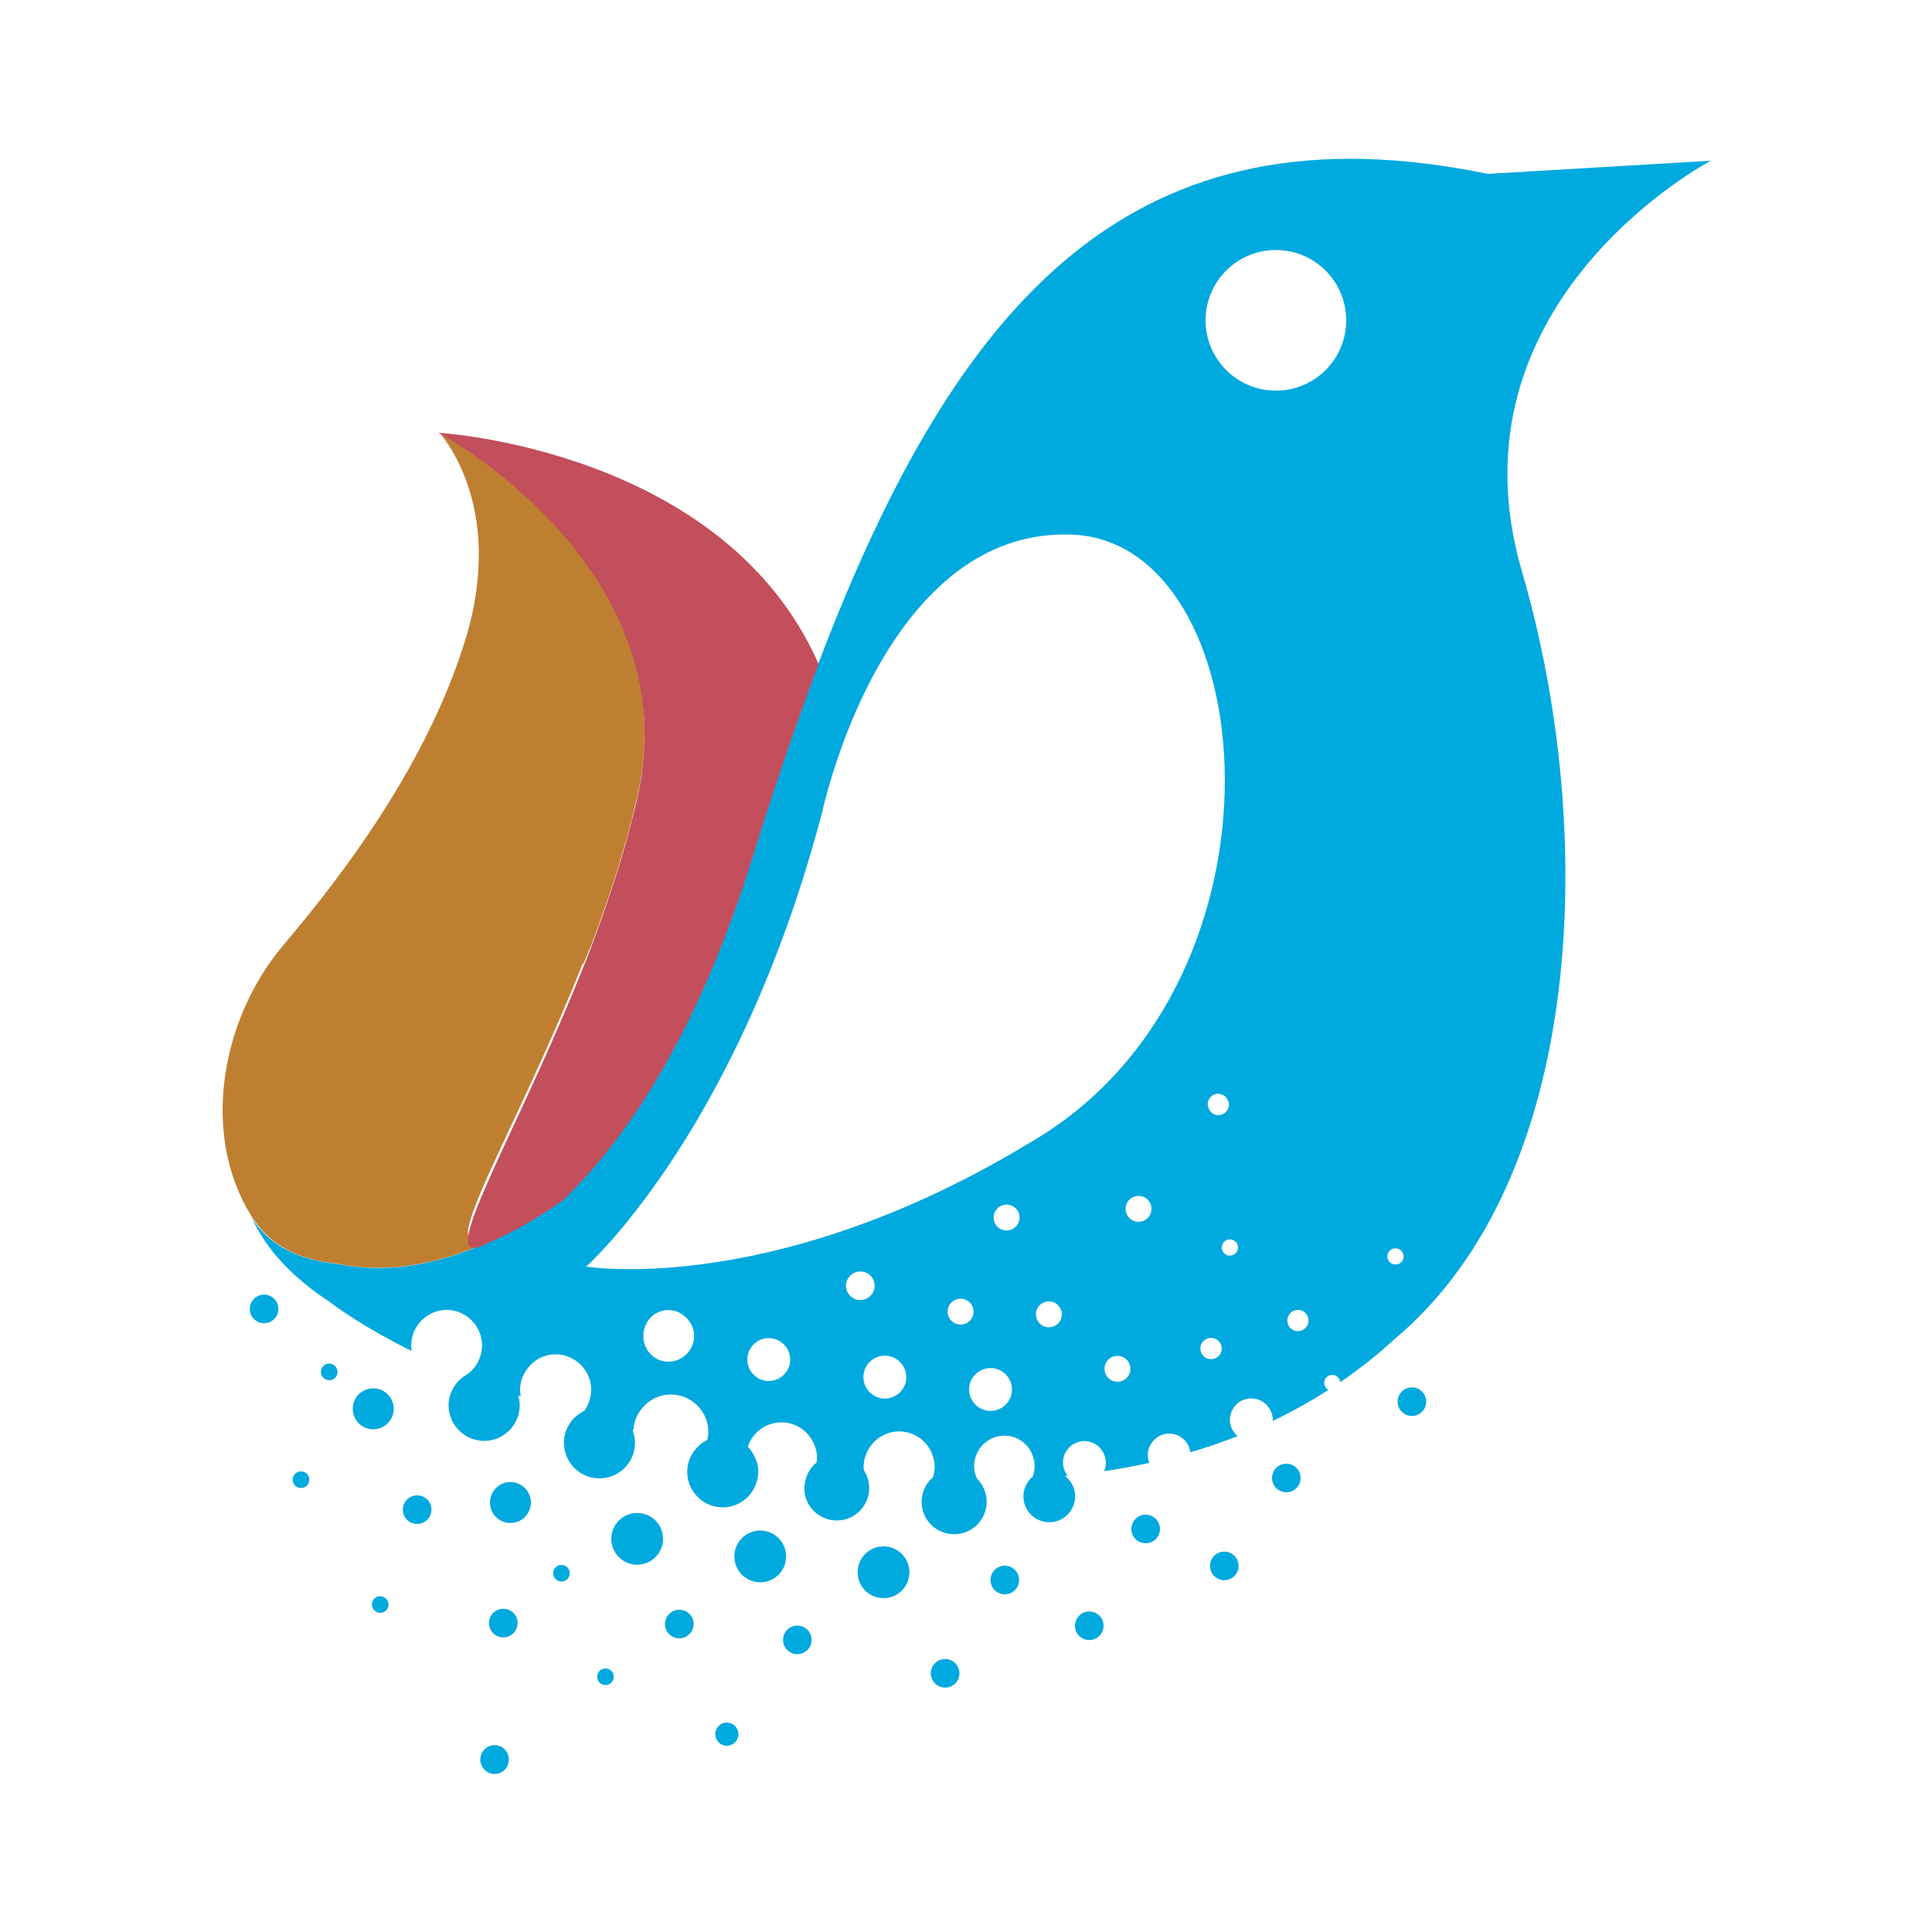 <?xml version="1.0" encoding="utf-8"?>
<!-- Generator: Adobe Illustrator 18.1.0, SVG Export Plug-In . SVG Version: 6.00 Build 0)  -->
<svg version="1.1" id="Layer_1" xmlns="http://www.w3.org/2000/svg" xmlns:xlink="http://www.w3.org/1999/xlink" x="0px" y="0px"
	 viewBox="0 0 1000 1000" enable-background="new 0 0 1000 1000" xml:space="preserve">
<g>
	<path fill="none" d="M331.2,354.5c-0.4-2-0.8-3.9-1.2-5.8C330.4,350.6,330.8,352.6,331.2,354.5z"/>
	<path fill="none" d="M332.7,364.5c-0.2-2-0.5-4.1-0.8-6.1C332.2,360.5,332.5,362.5,332.7,364.5z"/>
	<path fill="none" d="M332.5,397.5c0.3-2.6,0.6-5.2,0.8-7.7C333.2,392.3,332.9,394.9,332.5,397.5z"/>
	<path fill="none" d="M329,344.8c-0.5-1.9-1-3.8-1.6-5.6C327.9,341.1,328.5,343,329,344.8z"/>
	<path fill="none" d="M305.2,294.4c-1.4-1.9-2.7-3.8-4.1-5.7C302.4,290.6,303.8,292.5,305.2,294.4z"/>
	<path fill="none" d="M326.2,335.6c-0.6-1.8-1.3-3.7-2-5.5C324.9,331.9,325.5,333.7,326.2,335.6z"/>
	<path fill="none" d="M310.1,302c-1.2-1.9-2.4-3.7-3.6-5.5C307.7,298.3,308.9,300.1,310.1,302z"/>
	<path fill="none" d="M314.7,309.8c-1-1.8-2-3.6-3.1-5.4C312.7,306.2,313.7,308,314.7,309.8z"/>
	<path fill="none" d="M330.1,412.3c0.9-3.8,1.6-7.6,2.1-11.4C331.6,404.6,330.9,408.4,330.1,412.3z"/>
	<path fill="none" d="M319,318c-0.9-1.8-1.8-3.6-2.7-5.3C317.2,314.5,318.1,316.2,319,318z"/>
	<path fill="none" d="M322.8,326.6c-0.7-1.8-1.5-3.6-2.3-5.4C321.3,323,322.1,324.8,322.8,326.6z"/>
	<path fill="none" d="M333.5,375c-0.1-2.1-0.2-4.3-0.3-6.4C333.3,370.7,333.4,372.8,333.5,375z"/>
	<path fill="none" d="M247.6,645.2C247.6,645.2,247.6,645.2,247.6,645.2c0.4-0.1,0.7-0.2,1.1-0.4C248.3,645,247.9,645,247.6,645.2
		C247.6,645.2,247.6,645.2,247.6,645.2z"/>
	<path fill="none" d="M305.5,490.9c0.1-0.4,0.3-0.8,0.4-1.1C305.8,490.1,305.7,490.5,305.5,490.9z"/>
	<path fill="none" d="M301.7,500.8c0-0.1,0.1-0.1,0.1-0.2C301.7,500.7,301.7,500.7,301.7,500.8z"/>
	<path fill="none" d="M188.8,656.1c-2.5-0.2-5-0.4-7.4-0.7C183.8,655.7,186.3,655.9,188.8,656.1z"/>
	<path fill="none" d="M316.8,459.4c0.3-0.9,0.6-1.8,0.9-2.7C317.4,457.7,317.1,458.5,316.8,459.4z"/>
	<path fill="none" d="M323.5,437.9c0.3-1.1,0.7-2.3,1-3.4C324.1,435.6,323.8,436.8,323.5,437.9z"/>
	<path fill="none" d="M309.4,480.5c0.2-0.6,0.4-1.1,0.6-1.7C309.9,479.4,309.6,480,309.4,480.5z"/>
	<path fill="none" d="M320.2,448.8c0.3-1.1,0.7-2.1,1-3.2C320.9,446.7,320.5,447.7,320.2,448.8z"/>
	<path fill="none" d="M326.6,426.5c0.3-1.1,0.6-2.1,0.8-3.2C327.2,424.4,326.8,425.5,326.6,426.5z"/>
	<path fill="none" d="M313.2,470c0.2-0.7,0.5-1.4,0.7-2.1C313.7,468.6,313.5,469.3,313.2,470z"/>
	<path fill="none" d="M189.2,656.1c15.8,1,34.8-1.5,56.9-10.4C224.1,654.6,205.1,657.1,189.2,656.1z"/>
	<path fill="none" d="M554.7,276.9c-66.9-2.5-102.6,65-118.6,108.4c-7.5,20.4-10.7,35.5-10.7,35.5c-15.3,58.1-34.9,104.3-53.9,139.9
		c-35.1,65.9-68.2,95.1-68.2,95.1s7.9,1.3,22.2,1.3c2.3,0,4.9,0,7.6-0.1c12.8-0.4,29.2-1.8,48.8-5.4c39.6-7.4,91.7-24,150.8-59.8
		c1.9-1.1,3.7-2.2,5.5-3.3C673.1,504.5,653.1,280.5,554.7,276.9z"/>
	<path fill="none" d="M624.9,571.7c0,0.2,0.1,0.3,0.1,0.5c0.2,2.8,2.6,5.1,5.4,5.1c3.1,0,5.5-2.5,5.5-5.5c0-0.6-0.2-1.2-0.4-1.8
		c-0.8-2.2-2.8-3.7-5.2-3.7C627.4,566.2,624.9,568.6,624.9,571.7z"/>
	<path fill="none" d="M626.8,692.5c-3.1,0-5.5,2.5-5.5,5.5c0,3.1,2.5,5.5,5.5,5.5c3.1,0,5.6-2.5,5.6-5.5
		C632.4,694.9,629.9,692.5,626.8,692.5z"/>
	<path fill="none" d="M578.4,701.9c-3.7,0-6.7,3-6.7,6.7c0,3.7,3,6.7,6.7,6.7c3.7,0,6.7-3,6.7-6.7
		C585.1,704.9,582.1,701.9,578.4,701.9z"/>
	<path fill="none" d="M299.9,287.3c-1.7-2.2-3.4-4.3-5.1-6.4C296.6,283,298.3,285.1,299.9,287.3z"/>
	<path fill="none" d="M671.8,677.9c-3.1,0-5.5,2.5-5.5,5.5c0,3.1,2.5,5.5,5.5,5.5c3.1,0,5.5-2.5,5.5-5.5
		C677.3,680.4,674.8,677.9,671.8,677.9z"/>
	<path fill="none" d="M636.6,641.4c-2.4,0-4.2,1.9-4.2,4.2c0,2.3,1.9,4.2,4.2,4.2c2.3,0,4.2-1.9,4.2-4.2
		C640.8,643.3,638.9,641.4,636.6,641.4z"/>
	<path fill="none" d="M722.3,646c-2.4,0-4.2,1.9-4.2,4.2s1.9,4.2,4.2,4.2c2.3,0,4.2-1.9,4.2-4.2S724.7,646,722.3,646z"/>
	<path fill="none" d="M660.4,129.3c-20.1,0-36.4,16.3-36.4,36.4c0,20.1,16.3,36.4,36.4,36.4c20.1,0,36.4-16.3,36.4-36.4
		C696.8,145.6,680.5,129.3,660.4,129.3z"/>
	<path fill="none" d="M542.9,673.6c-3.7,0-6.7,3-6.7,6.7c0,3.7,3,6.7,6.7,6.7c3.7,0,6.7-3,6.7-6.7
		C549.6,676.6,546.6,673.6,542.9,673.6z"/>
	<path fill="none" d="M589.3,619c-3.7,0-6.7,3-6.7,6.7c0,3.7,3,6.7,6.7,6.7c3.7,0,6.7-3,6.7-6.7C596,622,593,619,589.3,619z"/>
	<path fill="none" d="M397.9,692.6c-6.1,0-11.1,5-11.1,11.1c0,6.1,5,11.1,11.1,11.1c6.1,0,11.1-5,11.1-11.1
		C409,697.6,404,692.6,397.9,692.6z"/>
	<path fill="none" d="M353.2,680.5c-2.2-1.5-4.4-2.5-7.3-2.5c-7.4,0-13,6-13,13.4c0,0,0,0,0,0c0,7.3,5.6,13.3,13,13.3
		c7.4,0,13.2-6,13.2-13.4C359.1,686.9,356.7,682.9,353.2,680.5z"/>
	<path fill="none" d="M333.7,379c0,2.2-0.1,4.5-0.2,6.8C333.6,383.6,333.7,381.3,333.7,379z"/>
	<path fill="none" d="M521,623.6c-3.7,0-6.7,3-6.7,6.7c0,3.7,3,6.7,6.7,6.7c3.7,0,6.7-3,6.7-6.7C527.7,626.5,524.7,623.6,521,623.6z
		"/>
	<path fill="none" d="M452.7,665.4c0-4.1-3.3-7.4-7.4-7.4c-4.1,0-7.4,3.3-7.4,7.4c0,4.1,3.3,7.4,7.4,7.4
		C449.4,672.9,452.7,669.5,452.7,665.4z"/>
	<path fill="none" d="M512.7,708.1c-6.1,0-11.1,5-11.1,11.1c0,6.1,5,11.1,11.1,11.1c6.1,0,11.1-5,11.1-11.1
		C523.8,713.1,518.8,708.1,512.7,708.1z"/>
	<path fill="none" d="M503.9,678.9c0-3.7-3-6.7-6.7-6.7s-6.7,3-6.7,6.7c0,3.7,3,6.7,6.7,6.7S503.9,682.6,503.9,678.9z"/>
	<path fill="none" d="M458,701.7c-6.1,0-11.1,5-11.1,11.1c0,6.1,4.9,11.1,11.1,11.1c6.1,0,11.1-5,11.1-11.1
		C469.1,706.7,464.1,701.7,458,701.7z"/>
	<path fill="#BF7F31" d="M174.2,654c2.3,0.5,4.8,1,7.3,1.3c2.4,0.3,4.8,0.6,7.4,0.7c0.1,0,0.3,0,0.4,0c15.8,1,34.8-1.5,56.9-10.4
		c0.5-0.2,0.9-2.4,1.4-2.6c0,0,0-2.2,0-2.2c0,0,0,0,0,0c-20.2,8,20.9-58.8,54.1-142.3c0-0.1,0.1,0.9,0.1,0.8
		c1.3-3.2,2.5-5.9,3.8-9.2c0.1-0.4,0.3-0.5,0.4-0.9c1.2-3.1,2.3-6,3.4-9.1c0.2-0.6,0.4-1.1,0.6-1.6c1.1-3,2.1-5.9,3.2-8.9
		c0.2-0.7,0.5-1.4,0.7-2.1c1-2.8,1.9-5.6,2.8-8.4c0.3-0.9,0.6-1.8,0.9-2.7c0.9-2.7,1.7-5.3,2.5-8c0.3-1.1,0.7-2.1,1-3.2
		c0.8-2.6,1.5-5.2,2.3-7.8c0.3-1.1,0.7-2.3,1-3.4c0.7-2.7,1.4-5.3,2.1-8c0.3-1.1,0.6-2.1,0.8-3.2c0.9-3.7,1.8-7.4,2.7-11.1
		c0.9-3.8,1.6-7.6,2.1-11.4c0.2-1.1,0.2-2.2,0.4-3.4c0.3-2.6,0.6-5.2,0.8-7.7c0.1-1.3,0.1-2.6,0.1-3.9c0.1-2.3,0.2-4.6,0.2-6.8
		c0-1.4-0.1-2.7-0.2-4.1c-0.1-2.1-0.2-4.3-0.3-6.4c-0.1-1.4-0.3-2.7-0.5-4.1c-0.2-2-0.5-4.1-0.8-6.1c-0.2-1.3-0.5-2.7-0.7-4
		c-0.4-2-0.8-3.9-1.2-5.8c-0.3-1.3-0.6-2.6-1-3.9c-0.5-1.9-1-3.8-1.6-5.6c-0.4-1.2-0.8-2.5-1.2-3.7c-0.6-1.8-1.3-3.7-2-5.5
		c-0.4-1.2-0.9-2.3-1.4-3.4c-0.7-1.8-1.5-3.6-2.3-5.4c-0.5-1.1-1-2.1-1.5-3.2c-0.9-1.8-1.8-3.6-2.7-5.3c-0.5-1-1-1.9-1.5-2.9
		c-1-1.8-2-3.6-3.1-5.4c-0.5-0.8-1-1.7-1.5-2.5c-1.2-1.9-2.4-3.7-3.6-5.5c-0.5-0.7-0.9-1.4-1.4-2c-1.4-1.9-2.7-3.8-4.1-5.7
		c-0.4-0.5-0.7-1-1.1-1.4c-1.7-2.2-3.4-4.3-5.1-6.4c-0.1-0.1-0.2-0.3-0.3-0.4c-3.8-4.5-7.6-8.8-11.5-12.8
		c-27.1-27.7-55-42.5-55-42.5c4.7,6,19,25.9,19.8,59.6c0.3,13.8-1.5,30-7.4,48.5c-14.5,46.2-41,88.6-66.3,122.3
		c-4.1,5.5-8.2,10.8-12.3,15.9c-5.3,6.6-10.4,12.8-15.2,18.5c-31,36.4-43.7,96.5-16.4,140.3c0.9,1.5,1.9,2.8,2.9,4.1
		C143.2,647.1,158.4,652.5,174.2,654z"/>
	<path fill="#00A9DE" d="M193.2,718.6c-5.9,0-10.6,4.8-10.6,10.6c0,5.9,4.8,10.6,10.6,10.6c5.9,0,10.6-4.8,10.6-10.6
		C203.8,723.3,199,718.6,193.2,718.6z"/>
	<path fill="#00A9DE" d="M290.6,810c-2.4,0-4.3,1.9-4.3,4.3c0,2.4,2,4.3,4.3,4.3c2.4,0,4.3-1.9,4.3-4.3C295,812,293,810,290.6,810z"
		/>
	<path fill="#00A9DE" d="M264.2,767.1c-5.9,0-10.6,4.8-10.6,10.6c0,5.9,4.8,10.6,10.6,10.6c5.9,0,10.6-4.8,10.6-10.6
		C274.8,771.9,270.1,767.1,264.2,767.1z"/>
	<path fill="#00A9DE" d="M313.4,863.6c-2.4,0-4.3,1.9-4.3,4.3c0,2.4,1.9,4.3,4.3,4.3c2.4,0,4.3-1.9,4.3-4.3
		C317.7,865.5,315.8,863.6,313.4,863.6z"/>
	<path fill="#00A9DE" d="M351.6,833.2c-4.1,0-7.4,3.3-7.4,7.4c0,4.1,3.3,7.4,7.4,7.4c4.1,0,7.4-3.3,7.4-7.4
		C359.1,836.5,355.7,833.2,351.6,833.2z"/>
	<path fill="#00A9DE" d="M260.5,832.7c-4.1,0-7.4,3.3-7.4,7.4c0,4.1,3.3,7.4,7.4,7.4c4.1,0,7.4-3.3,7.4-7.4
		C268,836.1,264.7,832.7,260.5,832.7z"/>
	<path fill="#00A9DE" d="M329.8,783.1c-7.4,0-13.4,6-13.4,13.4c0,7.4,6,13.4,13.4,13.4c7.4,0,13.4-6,13.4-13.4
		C343.2,789.1,337.2,783.1,329.8,783.1z"/>
	<path fill="#00A9DE" d="M170.4,705.8c-2.4,0-4.3,1.9-4.3,4.3c0,2.4,2,4.3,4.3,4.3c2.4,0,4.3-1.9,4.3-4.3
		C174.7,707.8,172.8,705.8,170.4,705.8z"/>
	<path fill="#00A9DE" d="M155.8,761.6c-2.4,0-4.3,1.9-4.3,4.3c0,2.4,1.9,4.3,4.3,4.3c2.4,0,4.3-1.9,4.3-4.3
		C160.2,763.5,158.2,761.6,155.8,761.6z"/>
	<path fill="#00A9DE" d="M215.9,774c-4.1,0-7.4,3.3-7.4,7.4c0,4.1,3.3,7.4,7.4,7.4c4.1,0,7.4-3.3,7.4-7.4
		C223.4,777.3,220,774,215.9,774z"/>
	<path fill="#00A9DE" d="M256,903.3c-4.1,0-7.4,3.3-7.4,7.4c0,4.1,3.3,7.5,7.4,7.5s7.4-3.3,7.4-7.5
		C263.4,906.6,260.1,903.3,256,903.3z"/>
	<path fill="#00A9DE" d="M196.8,826.2c-2.4,0-4.3,1.9-4.3,4.3c0,2.4,2,4.3,4.3,4.3c2.4,0,4.3-1.9,4.3-4.3
		C201.1,828.2,199.2,826.2,196.8,826.2z"/>
	<path fill="#00A9DE" d="M136.7,670.1c-4.1,0-7.4,3.3-7.4,7.4s3.3,7.4,7.4,7.4c4.1,0,7.4-3.3,7.4-7.4S140.8,670.1,136.7,670.1z"/>
	<path fill="#00A9DE" d="M633.7,803.1c-4.1,0-7.4,3.3-7.4,7.4c0,4.1,3.3,7.4,7.4,7.4c4.1,0,7.4-3.3,7.4-7.4
		C641.1,806.4,637.8,803.1,633.7,803.1z"/>
	<circle fill="#00A9DE" cx="665.8" cy="765" r="7.4"/>
	<path fill="#00A9DE" d="M730.8,718.1c-4.1,0-7.4,3.3-7.4,7.4c0,4.1,3.3,7.4,7.4,7.4s7.4-3.3,7.4-7.4
		C738.2,721.5,734.9,718.1,730.8,718.1z"/>
	<path fill="#00A9DE" d="M593,784c-4.1,0-7.4,3.3-7.4,7.4c0,4.1,3.3,7.4,7.4,7.4c4.1,0,7.4-3.3,7.4-7.4
		C600.4,787.3,597.1,784,593,784z"/>
	<path fill="#00A9DE" d="M885.5,83.2L770.1,90C587.8,52.4,496,152.9,423.6,343.4c-11.7,30.9-23,64.1-34,99.5
		c-27.9,89.6-63.6,144.5-98.2,178c-12.5,8.9-26.7,17.2-42.7,23.9c-0.4,0.2-0.8,0.3-1.1,0.4c-0.5,0.2-0.9,0.3-1.4,0.5
		c-22.1,8.9-41.1,11.4-56.9,10.4c-0.1,0-0.3,0-0.4,0c-2.5-0.2-5-0.4-7.4-0.7c-2.5-0.4-4.9-0.8-7.3-1.3c-15.7-1.5-31-6.9-41-19.7
		c-1-1.3-2-2.6-2.9-4.1c8.2,17.9,22.9,32.1,40.1,43.4c4.6,3.5,18.2,13.4,42.7,25.6c-0.2-0.9-0.3-1.9-0.3-2.9c0-0.5,0.1-0.9,0.1-1.4
		c0.1-1.3,0.3-2.5,0.7-3.7c0.9-3.2,2.7-6.1,5.1-8.3c3.3-3.1,7.6-5,12.5-5c5.3,0,10,2.3,13.3,5.8c3.1,3.3,5,7.7,5,12.6
		c0,2.7-0.6,5.3-1.7,7.7c-0.3,0.6-0.7,1.3-1,1.9c-1.3,2.1-3,4-5,5.4c-0.3,0.2-0.6,0.3-0.9,0.5c-0.3,0.2-0.6,0.4-0.9,0.6
		c-4.7,3.3-7.8,8.8-7.8,14.9c0,10.1,8.2,18.4,18.4,18.4c10.1,0,18.4-8.2,18.4-18.4c0-1.8-0.3-3.5-0.8-5.1c0.4,0.2,0.9,0.3,1.3,0.4
		c-0.2-1.1-0.3-2.1-0.3-3.3c0-2.7,0.6-5.3,1.7-7.6c0.1-0.1,0.1-0.2,0.2-0.3c3-6.2,9.2-10.5,16.5-10.5c5.2,0,9.8,2.2,13.2,5.6
		c3.2,3.3,5.2,7.8,5.2,12.8c0,1-0.1,2-0.3,3c-0.5,2.9-1.6,5.5-3.2,7.8c-1.2,0.6-2.3,1.3-3.4,2.1c-1.4,1.1-2.7,2.3-3.7,3.8
		c-2.2,3-3.5,6.7-3.5,10.7c0,10.1,8.2,18.4,18.4,18.4c10.1,0,18.3-8.2,18.4-18.3c0,0,0-0.1,0-0.1c0-1.9-0.4-3.7-0.9-5.4
		c-0.1-0.4-0.2-0.9-0.4-1.4c0.2,0,0.3,0.1,0.5,0.1c0.2-4.1,1.7-7.8,4.1-10.8c3.6-4.5,9-7.5,15.2-7.5c9.3,0,17.2,6.6,19,15.4
		c0.3,1.3,0.4,2.6,0.4,4c0,1.4-0.2,2.8-0.5,4.1c-1.4,0.7-2.7,1.5-3.9,2.6c-3.1,2.7-5.4,6.3-6.2,10.5c-0.2,1.1-0.3,2.3-0.3,3.4
		c0,10.1,8.2,18.4,18.4,18.4c8.1,0,15-5.3,17.4-12.7c0.6-1.8,1-3.7,1-5.7c0-3.1-0.9-6-2.3-8.6c-0.8-1.6-1.9-3.1-3.1-4.4
		c0.8-2.6,2.2-4.9,4-6.8c3.4-3.6,8.1-5.8,13.4-5.8c7.4,0,13.6,4.4,16.6,10.6c1.1,2.4,1.8,5,1.8,7.8c0,0.8-0.1,1.6-0.3,2.5
		c-0.4,0.4-0.9,0.7-1.3,1.1c-2.7,2.7-4.4,6.3-4.8,10.3c-0.1,0.6-0.2,1.1-0.2,1.7c0,9.3,7.5,16.8,16.8,16.8c9.3,0,16.8-7.5,16.8-16.8
		c0-0.5-0.1-0.9-0.1-1.4c-0.2-2.6-1-5.1-2.3-7.2c-0.1-0.2-0.2-0.3-0.3-0.5c-0.1-0.6-0.2-1.2-0.2-1.8c0-3.2,0.9-6.2,2.4-8.9
		c3.1-5.6,9.1-9.5,16-9.5c7.9,0,14.6,5,17.2,12c0.7,2,1.2,4.1,1.2,6.3c0,1.9-0.4,3.8-0.9,5.5c-0.1,0.1-0.1,0.1-0.2,0.1
		c-2.4,2.1-4.1,4.8-5,7.9c-0.4,1.5-0.7,3-0.7,4.6c0,9.3,7.5,16.8,16.9,16.8c9.3,0,16.8-7.5,16.8-16.8c0-2.6-0.6-5.1-1.7-7.3
		c-0.8-1.7-1.8-3.2-3.1-4.5c-0.1-0.1-0.2-0.2-0.3-0.3c-0.9-2-1.4-4.2-1.4-6.5c0-1.9,0.4-3.6,1-5.3c2.2-6,7.9-10.3,14.7-10.3
		c6.6,0,12.3,4.1,14.5,10c0.7,1.8,1.1,3.7,1.1,5.7c0,1.9-0.4,3.8-1,5.5c-0.3,0.3-0.7,0.6-1,0.9c-1.4,1.4-2.4,3.2-3.1,5.1
		c-0.4,1.3-0.7,2.7-0.7,4.2c0,7.4,6,13.4,13.4,13.4c7.4,0,13.4-6,13.4-13.4c0-4.3-2.1-8.1-5.3-10.6c0.5,0,0.9-0.1,1.4-0.1
		c-1.5-1.9-2.4-4.2-2.4-6.8c0-1.7,0.4-3.3,1.1-4.8c1.8-3.7,5.6-6.3,10-6.3c3.7,0,6.9,1.8,8.9,4.6c1.3,1.8,2.2,4.1,2.2,6.5
		c0,1.6-0.3,3.1-0.9,4.5c8.1-1.2,15.9-2.7,23.4-4.3c-0.5-1.3-0.8-2.6-0.8-4.1c0-2.4,0.8-4.6,2.1-6.4c2-2.8,5.3-4.7,9-4.7
		c2.1,0,4.1,0.6,5.8,1.7c2.7,1.7,4.7,4.6,5.1,8c8.5-2.5,16.7-5.3,24.5-8.4c-1.9-1.6-3.3-3.8-3.8-6.3c-0.1-0.7-0.2-1.4-0.2-2.1
		c0-6.1,4.9-11.1,11.1-11.1c4.3,0,8,2.5,9.8,6.1c0.8,1.5,1.3,3.2,1.3,5c0,0.2,0,0.4-0.1,0.6c10.4-5,20-10.4,28.9-16.1
		c-0.9-0.5-1.6-1.3-1.9-2.3c-0.1-0.4-0.3-0.8-0.3-1.3c0-2.3,1.9-4.2,4.2-4.2c1.3,0,2.4,0.6,3.2,1.6c0.5,0.6,0.8,1.4,0.9,2.2
		c10.3-7,19.5-14.4,27.8-22c100.3-83.8,104.9-265.5,66.3-397.4C746.8,156,885.5,83.2,885.5,83.2z M346,704.8c-7.4,0-13-6-13-13.3
		c0,0,0,0,0,0c0-7.4,5.6-13.4,13-13.4c2.9,0,5.3,0.9,7.5,2.5c3.4,2.4,5.8,6.4,5.8,10.9C359.2,698.8,353.3,704.8,346,704.8z
		 M397.9,714.8c-6.1,0-11.1-5-11.1-11.1c0-6.1,5-11.1,11.1-11.1c6.1,0,11.1,5,11.1,11.1C409,709.8,404,714.8,397.9,714.8z
		 M445.3,672.9c-4.1,0-7.4-3.3-7.4-7.4c0-4.1,3.3-7.4,7.4-7.4c4.1,0,7.4,3.3,7.4,7.4C452.7,669.5,449.4,672.9,445.3,672.9z
		 M458,723.9c-6.1,0-11.1-5-11.1-11.1c0-6.1,4.9-11.1,11.1-11.1c6.1,0,11.1,5,11.1,11.1C469.1,718.9,464.1,723.9,458,723.9z
		 M490.5,678.9c0-3.7,3-6.7,6.7-6.7s6.7,3,6.7,6.7c0,3.7-3,6.7-6.7,6.7S490.5,682.6,490.5,678.9z M512.7,730.3
		c-6.1,0-11.1-5-11.1-11.1c0-6.1,5-11.1,11.1-11.1c6.1,0,11.1,5,11.1,11.1C523.8,725.3,518.8,730.3,512.7,730.3z M521,636.9
		c-3.7,0-6.7-3-6.7-6.7c0-3.7,3-6.7,6.7-6.7c3.7,0,6.7,3,6.7,6.7C527.7,633.9,524.7,636.9,521,636.9z M542.9,687
		c-3.7,0-6.7-3-6.7-6.7c0-3.7,3-6.7,6.7-6.7c3.7,0,6.7,3,6.7,6.7C549.6,684,546.6,687,542.9,687z M578.4,715.2c-3.7,0-6.7-3-6.7-6.7
		c0-3.7,3-6.7,6.7-6.7c3.7,0,6.7,3,6.7,6.7C585.1,712.2,582.1,715.2,578.4,715.2z M589.3,632.4c-3.7,0-6.7-3-6.7-6.7
		c0-3.7,3-6.7,6.7-6.7c3.7,0,6.7,3,6.7,6.7C596,629.4,593,632.4,589.3,632.4z M538.3,588.3c-1.9,1.2-3.7,2.2-5.5,3.3
		c-59.1,35.8-111.2,52.4-150.8,59.8c-19.6,3.6-36.1,5.1-48.8,5.4c-2.7,0.1-5.2,0.1-7.6,0.1c-14.3,0-22.2-1.3-22.2-1.3
		s33-29.2,68.2-95.1c19-35.6,38.6-81.8,53.9-139.9c0,0,3.2-15.1,10.7-35.5c16-43.4,51.7-110.9,118.6-108.4
		C653.1,280.5,673.1,504.5,538.3,588.3z M635.7,569.9c0.2,0.6,0.4,1.2,0.4,1.8c0,3.1-2.5,5.5-5.5,5.5c-2.9,0-5.2-2.3-5.4-5.1
		c0-0.2-0.1-0.3-0.1-0.5c0-3.1,2.5-5.5,5.5-5.5C632.9,566.2,634.9,567.7,635.7,569.9z M626.8,703.5c-3.1,0-5.5-2.5-5.5-5.5
		c0-3.1,2.5-5.5,5.5-5.5c3.1,0,5.6,2.5,5.6,5.5C632.4,701.1,629.9,703.5,626.8,703.5z M636.6,649.9c-2.4,0-4.2-1.9-4.2-4.2
		c0-2.3,1.9-4.2,4.2-4.2c2.3,0,4.2,1.9,4.2,4.2C640.8,648,638.9,649.9,636.6,649.9z M671.8,689c-3.1,0-5.5-2.5-5.5-5.5
		c0-3.1,2.5-5.5,5.5-5.5c3.1,0,5.5,2.5,5.5,5.5C677.3,686.5,674.8,689,671.8,689z M660.4,202.2c-20.1,0-36.4-16.3-36.4-36.4
		c0-20.1,16.3-36.4,36.4-36.4c20.1,0,36.4,16.3,36.4,36.4C696.8,185.9,680.5,202.2,660.4,202.2z M722.3,654.5
		c-2.4,0-4.2-1.9-4.2-4.2s1.9-4.2,4.2-4.2c2.3,0,4.2,1.9,4.2,4.2S724.7,654.5,722.3,654.5z"/>
	<path fill="#00A9DE" d="M563.8,834.1c-4.1,0-7.4,3.3-7.4,7.4c0,4.1,3.3,7.4,7.4,7.4c4.1,0,7.4-3.3,7.4-7.4
		C571.3,837.4,567.9,834.1,563.8,834.1z"/>
	<path fill="#00A9DE" d="M376.2,891.6c-3.3,0-6,2.7-6,6c0,3.3,2.7,6,6,6c3.3,0,6-2.7,6-6C382.2,894.3,379.5,891.6,376.2,891.6z"/>
	<circle fill="#00A9DE" cx="412.7" cy="848.8" r="7.4"/>
	<path fill="#00A9DE" d="M393.5,792.2c-7.4,0-13.4,6-13.4,13.4c0,7.4,6,13.4,13.4,13.4c7.4,0,13.4-6,13.4-13.4
		C406.9,798.2,400.9,792.2,393.5,792.2z"/>
	<path fill="#00A9DE" d="M489.2,858.7c-4.1,0-7.4,3.3-7.4,7.4c0,4.1,3.3,7.4,7.4,7.4s7.4-3.3,7.4-7.4
		C496.6,862,493.3,858.7,489.2,858.7z"/>
	<path fill="#00A9DE" d="M520.1,810.4c-4.1,0-7.4,3.3-7.4,7.4c0,4.1,3.3,7.4,7.4,7.4c4.1,0,7.4-3.3,7.4-7.4
		C527.5,813.7,524.2,810.4,520.1,810.4z"/>
	<path fill="#00A9DE" d="M457.3,800.4c-7.4,0-13.4,6-13.4,13.4c0,7.4,6,13.4,13.4,13.4c7.4,0,13.4-6,13.4-13.4
		C470.7,806.4,464.7,800.4,457.3,800.4z"/>
	<path fill="#C34E5C" d="M299.9,287.3c0.4,0.5,0.7,1,1.1,1.4c1.4,1.9,2.8,3.8,4.1,5.7c0.5,0.7,0.9,1.4,1.4,2
		c1.2,1.8,2.4,3.6,3.6,5.5c0.5,0.8,1,1.7,1.5,2.5c1.1,1.8,2.1,3.5,3.1,5.4c0.5,1,1,1.9,1.5,2.9c0.9,1.8,1.8,3.5,2.7,5.3
		c0.5,1.1,1,2.1,1.5,3.2c0.8,1.8,1.6,3.6,2.3,5.4c0.5,1.1,0.9,2.3,1.4,3.4c0.7,1.8,1.3,3.6,2,5.5c0.4,1.2,0.8,2.4,1.2,3.7
		c0.6,1.8,1.1,3.7,1.6,5.6c0.3,1.3,0.7,2.6,1,3.9c0.5,1.9,0.8,3.9,1.2,5.8c0.3,1.3,0.5,2.6,0.7,4c0.3,2,0.6,4,0.8,6.1
		c0.2,1.4,0.3,2.7,0.5,4.1c0.2,2.1,0.3,4.2,0.3,6.4c0.1,1.4,0.1,2.7,0.2,4.1c0,2.2-0.1,4.5-0.2,6.8c-0.1,1.3-0.1,2.6-0.1,3.9
		c-0.2,2.5-0.5,5.1-0.8,7.7c-0.1,1.1-0.2,2.2-0.4,3.4c-0.5,3.7-1.2,7.5-2.1,11.4c-0.8,3.7-1.7,7.4-2.7,11.1
		c-0.3,1.1-0.6,2.1-0.8,3.2c-0.7,2.7-1.4,5.3-2.1,8c-0.3,1.1-0.7,2.3-1,3.4c-0.7,2.6-1.5,5.2-2.3,7.8c-0.3,1.1-0.7,2.1-1,3.2
		c-0.8,2.7-1.6,5.3-2.5,8c-0.3,0.9-0.6,1.8-0.9,2.7c-0.9,2.8-1.9,5.6-2.8,8.4c-0.2,0.7-0.5,1.4-0.7,2.1c-1,3-2.1,5.9-3.2,8.9
		c-0.2,0.6-0.4,1.1-0.6,1.7c-1.1,3.1-2.3,6.2-3.4,9.2c-0.1,0.4-0.3,0.8-0.4,1.1c-1.2,3.3-2.5,6.5-3.8,9.7c0,0.1-0.1,0.1-0.1,0.2
		c-33.2,83.5-74.4,151-54.1,144.4c0.4-0.1,0.7-0.2,1.2-0.4c16-6.7,30.2-15,42.7-23.9c34.6-33.6,70.3-88.4,98.2-178
		c11-35.4,22.3-68.6,34-99.5C374.8,232.4,226.9,224,226.9,224s37.2,19.8,67.7,56.5c0.1,0.1,0.2,0.3,0.3,0.4
		C296.6,283,298.3,285.1,299.9,287.3z"/>
</g>
</svg>
